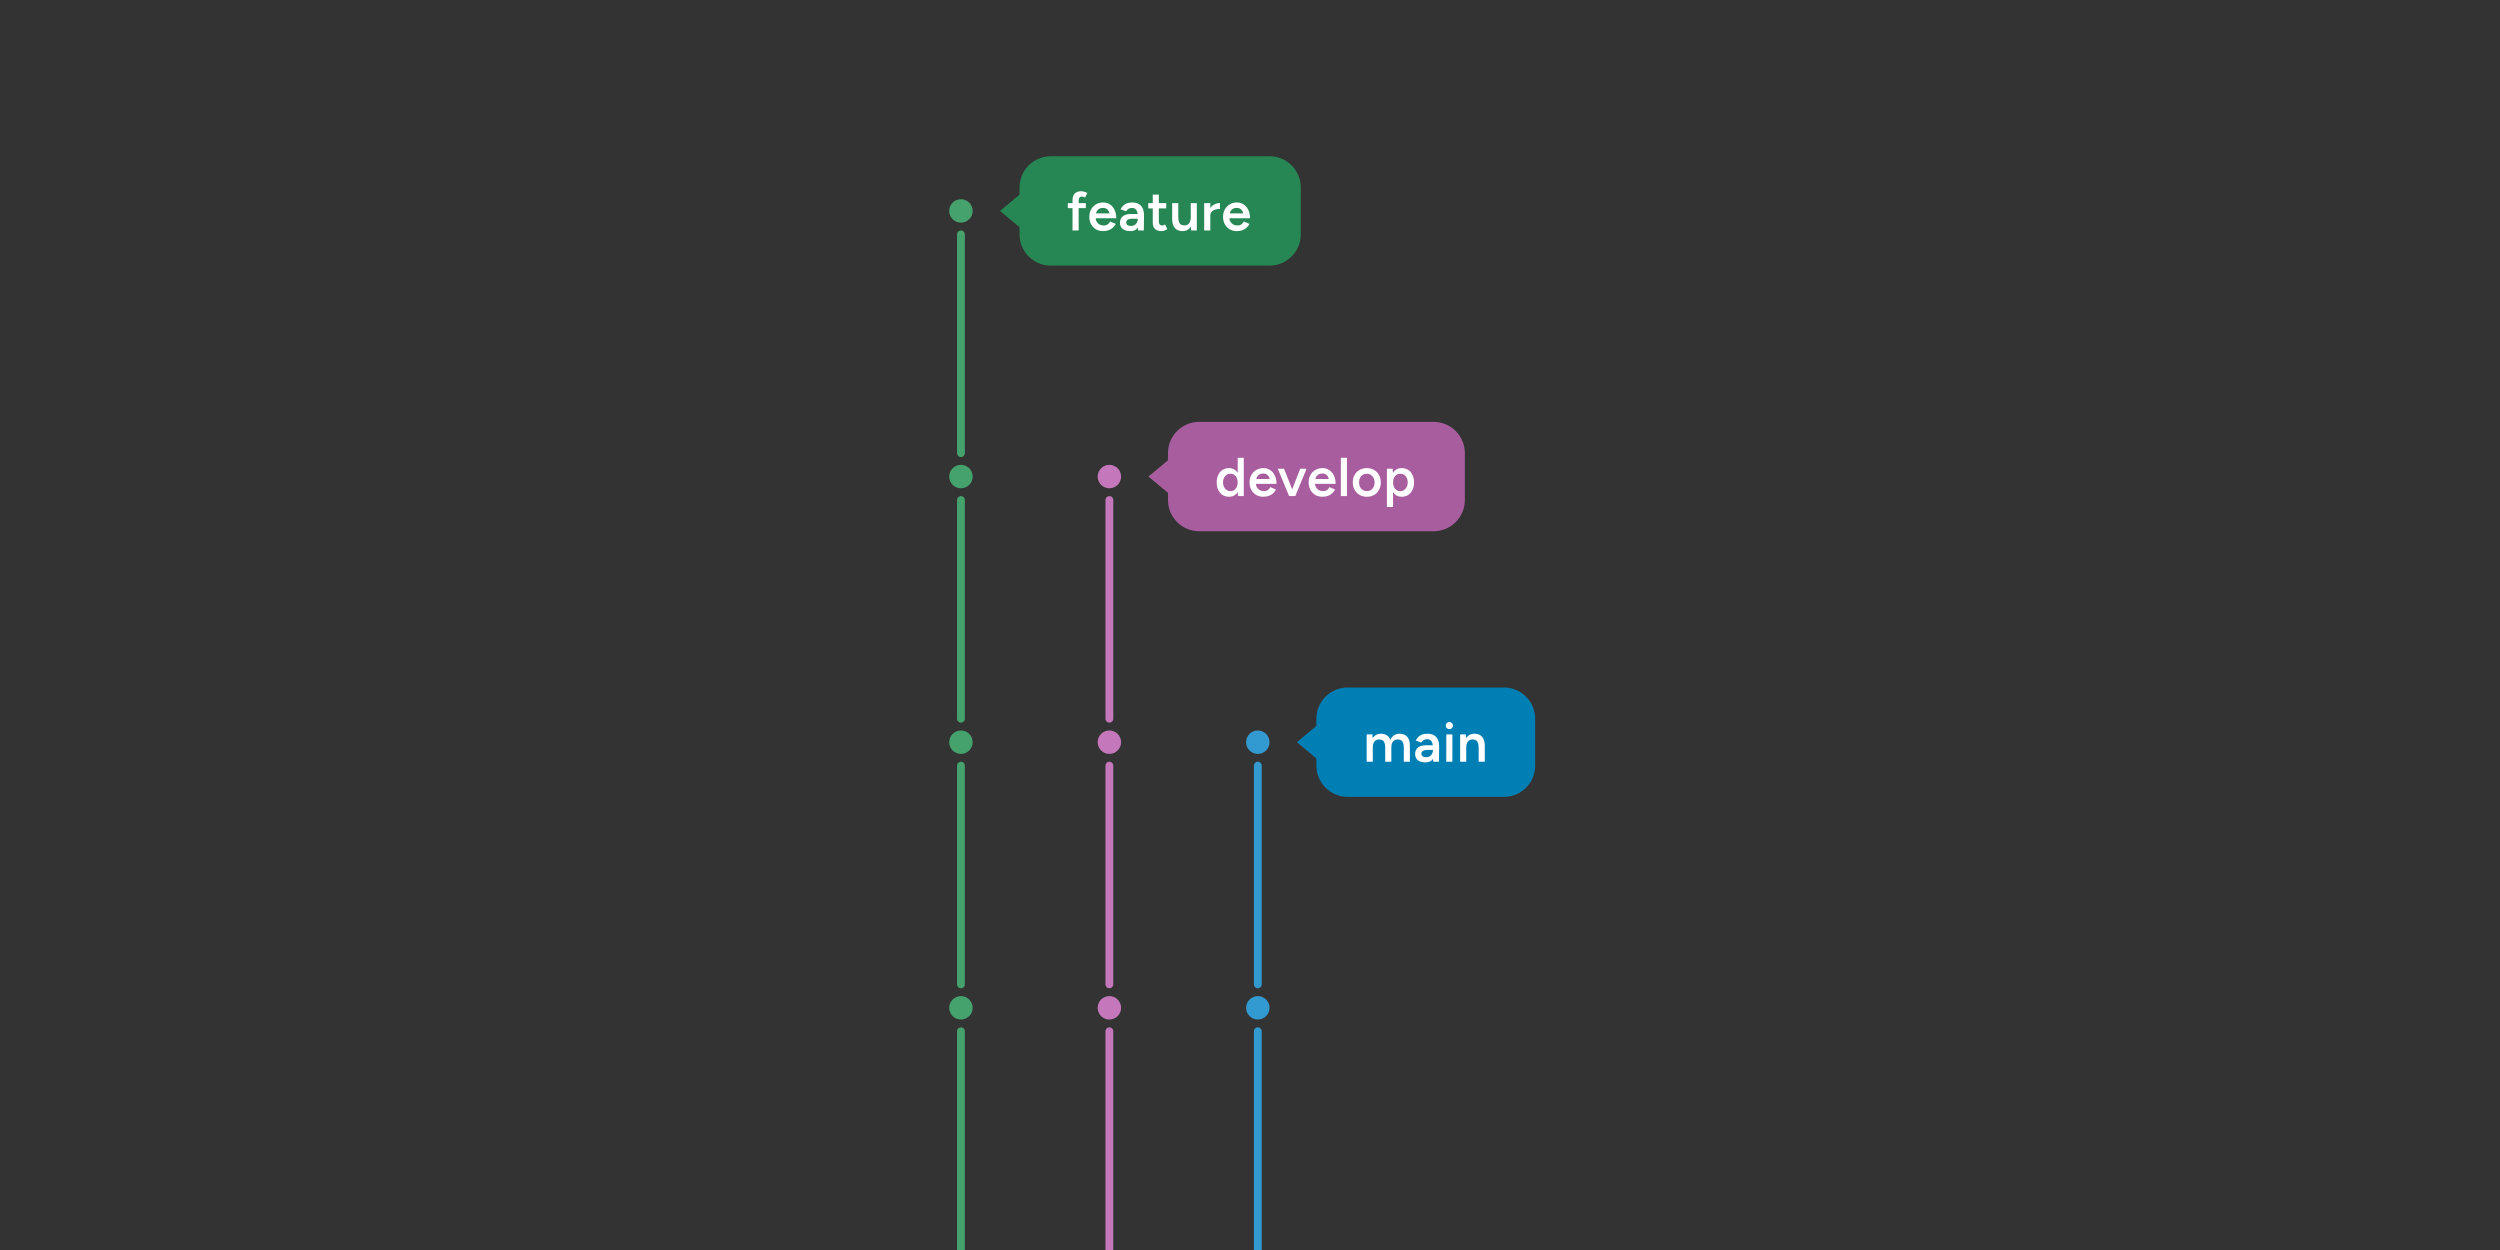 <svg width="640" height="320" viewBox="0 0 640 320" fill="none" xmlns="http://www.w3.org/2000/svg">
<rect x="0" y="0" width="640" height="320" fill="#333333" stroke="none"/>
<g clip-path="url(#clip0_12038_102049)">
<path d="M337 184C337 179.582 340.582 176 345 176H385C389.418 176 393 179.582 393 184V196C393 200.418 389.418 204 385 204H345C340.582 204 337 200.418 337 196V184Z" fill="#007FB4"/>
<path d="M349.868 195V188H351.338L351.436 189.288V195H349.868ZM354.614 195V191.416L356.182 190.996V195H354.614ZM359.374 195V191.416L360.928 190.996V195H359.374ZM354.614 191.416C354.614 190.856 354.549 190.427 354.418 190.128C354.297 189.82 354.119 189.605 353.886 189.484C353.662 189.363 353.396 189.302 353.088 189.302C352.565 189.293 352.159 189.465 351.87 189.82C351.581 190.175 351.436 190.683 351.436 191.346H350.848C350.848 190.609 350.955 189.979 351.17 189.456C351.385 188.924 351.693 188.523 352.094 188.252C352.495 187.972 352.971 187.832 353.522 187.832C354.371 187.832 355.025 188.093 355.482 188.616C355.949 189.129 356.182 189.923 356.182 190.996L354.614 191.416ZM359.374 191.416C359.374 190.856 359.309 190.427 359.178 190.128C359.047 189.82 358.865 189.605 358.632 189.484C358.408 189.363 358.147 189.302 357.848 189.302C357.316 189.293 356.905 189.465 356.616 189.82C356.327 190.175 356.182 190.683 356.182 191.346H355.594C355.594 190.609 355.701 189.979 355.916 189.456C356.131 188.924 356.439 188.523 356.84 188.252C357.241 187.972 357.717 187.832 358.268 187.832C359.117 187.832 359.775 188.093 360.242 188.616C360.709 189.129 360.937 189.923 360.928 190.996L359.374 191.416ZM366.91 195L366.84 193.684V191.402C366.84 190.926 366.789 190.529 366.686 190.212C366.583 189.895 366.42 189.652 366.196 189.484C365.981 189.316 365.697 189.232 365.342 189.232C365.015 189.232 364.726 189.302 364.474 189.442C364.222 189.582 364.012 189.797 363.844 190.086L362.416 189.582C362.575 189.274 362.78 188.985 363.032 188.714C363.284 188.443 363.601 188.229 363.984 188.07C364.376 187.911 364.838 187.832 365.37 187.832C366.051 187.832 366.616 187.958 367.064 188.21C367.521 188.462 367.862 188.835 368.086 189.33C368.31 189.825 368.422 190.436 368.422 191.164L368.38 195H366.91ZM364.922 195.168C364.082 195.168 363.429 194.981 362.962 194.608C362.505 194.235 362.276 193.707 362.276 193.026C362.276 192.298 362.519 191.743 363.004 191.36C363.499 190.977 364.185 190.786 365.062 190.786H366.938V191.99H365.566C364.941 191.99 364.502 192.079 364.25 192.256C363.998 192.424 363.872 192.667 363.872 192.984C363.872 193.255 363.979 193.469 364.194 193.628C364.418 193.777 364.726 193.852 365.118 193.852C365.463 193.852 365.762 193.773 366.014 193.614C366.275 193.446 366.476 193.231 366.616 192.97C366.765 192.699 366.84 192.41 366.84 192.102H367.414C367.414 193.054 367.209 193.805 366.798 194.356C366.397 194.897 365.771 195.168 364.922 195.168ZM370.248 195L370.262 188H371.816L371.802 195H370.248ZM371.032 186.67C370.78 186.67 370.561 186.581 370.374 186.404C370.197 186.217 370.108 185.998 370.108 185.746C370.108 185.494 370.197 185.279 370.374 185.102C370.561 184.925 370.78 184.836 371.032 184.836C371.284 184.836 371.499 184.925 371.676 185.102C371.863 185.279 371.956 185.494 371.956 185.746C371.956 185.998 371.863 186.217 371.676 186.404C371.499 186.581 371.284 186.67 371.032 186.67ZM373.79 195V188H375.26L375.358 189.288V195H373.79ZM378.536 195V191.416L380.104 190.996V195H378.536ZM378.536 191.416C378.536 190.856 378.471 190.427 378.34 190.128C378.219 189.82 378.041 189.605 377.808 189.484C377.584 189.363 377.318 189.302 377.01 189.302C376.487 189.293 376.081 189.465 375.792 189.82C375.503 190.175 375.358 190.683 375.358 191.346H374.77C374.77 190.609 374.877 189.979 375.092 189.456C375.307 188.924 375.615 188.523 376.016 188.252C376.417 187.972 376.893 187.832 377.444 187.832C378.293 187.832 378.947 188.093 379.404 188.616C379.871 189.129 380.104 189.923 380.104 190.996L378.536 191.416Z" fill="white"/>
<path d="M332 190L338 185L338 195L332 190Z" fill="#007FB4"/>
<path d="M299 116C299 111.582 302.582 108 307 108H367C371.418 108 375 111.582 375 116V128C375 132.418 371.418 136 367 136H307C302.582 136 299 132.418 299 128V116Z" fill="#A85D9F"/>
<path d="M316.922 127L316.852 125.698V117.2H318.406V127H316.922ZM314.64 127.168C314.005 127.168 313.45 127.019 312.974 126.72C312.507 126.412 312.139 125.983 311.868 125.432C311.607 124.881 311.476 124.237 311.476 123.5C311.476 122.753 311.607 122.109 311.868 121.568C312.139 121.017 312.507 120.593 312.974 120.294C313.45 119.986 314.005 119.832 314.64 119.832C315.228 119.832 315.732 119.986 316.152 120.294C316.581 120.593 316.908 121.017 317.132 121.568C317.356 122.109 317.468 122.753 317.468 123.5C317.468 124.237 317.356 124.881 317.132 125.432C316.908 125.983 316.581 126.412 316.152 126.72C315.732 127.019 315.228 127.168 314.64 127.168ZM315.032 125.74C315.387 125.74 315.699 125.647 315.97 125.46C316.25 125.264 316.465 124.998 316.614 124.662C316.773 124.326 316.852 123.939 316.852 123.5C316.852 123.061 316.773 122.674 316.614 122.338C316.465 122.002 316.25 121.741 315.97 121.554C315.699 121.367 315.382 121.274 315.018 121.274C314.645 121.274 314.313 121.367 314.024 121.554C313.735 121.741 313.506 122.002 313.338 122.338C313.179 122.674 313.095 123.061 313.086 123.5C313.095 123.939 313.179 124.326 313.338 124.662C313.506 124.998 313.735 125.264 314.024 125.46C314.323 125.647 314.659 125.74 315.032 125.74ZM323.401 127.168C322.72 127.168 322.113 127.014 321.581 126.706C321.059 126.389 320.643 125.955 320.335 125.404C320.037 124.853 319.887 124.219 319.887 123.5C319.887 122.781 320.041 122.147 320.349 121.596C320.657 121.045 321.077 120.616 321.609 120.308C322.151 119.991 322.767 119.832 323.457 119.832C324.083 119.832 324.643 119.995 325.137 120.322C325.641 120.639 326.043 121.101 326.341 121.708C326.64 122.315 326.789 123.038 326.789 123.878H325.207C325.207 123.271 325.133 122.772 324.983 122.38C324.843 121.988 324.638 121.699 324.367 121.512C324.106 121.316 323.784 121.218 323.401 121.218C323 121.218 322.655 121.307 322.365 121.484C322.076 121.661 321.857 121.923 321.707 122.268C321.558 122.604 321.483 123.029 321.483 123.542C321.483 123.999 321.572 124.391 321.749 124.718C321.936 125.045 322.183 125.297 322.491 125.474C322.809 125.642 323.159 125.726 323.541 125.726C323.961 125.726 324.307 125.633 324.577 125.446C324.848 125.25 325.058 125.003 325.207 124.704L326.649 125.32C326.453 125.693 326.201 126.02 325.893 126.3C325.595 126.58 325.235 126.795 324.815 126.944C324.405 127.093 323.933 127.168 323.401 127.168ZM320.923 123.878V122.632H325.963V123.878H320.923ZM330.125 127L332.855 120H334.479L331.595 127H330.125ZM330.013 127L327.115 120H328.725L331.469 127H330.013ZM338.529 127.168C337.848 127.168 337.241 127.014 336.709 126.706C336.186 126.389 335.771 125.955 335.463 125.404C335.164 124.853 335.015 124.219 335.015 123.5C335.015 122.781 335.169 122.147 335.477 121.596C335.785 121.045 336.205 120.616 336.737 120.308C337.278 119.991 337.894 119.832 338.585 119.832C339.21 119.832 339.77 119.995 340.265 120.322C340.769 120.639 341.17 121.101 341.469 121.708C341.768 122.315 341.917 123.038 341.917 123.878H340.335C340.335 123.271 340.26 122.772 340.111 122.38C339.971 121.988 339.766 121.699 339.495 121.512C339.234 121.316 338.912 121.218 338.529 121.218C338.128 121.218 337.782 121.307 337.493 121.484C337.204 121.661 336.984 121.923 336.835 122.268C336.686 122.604 336.611 123.029 336.611 123.542C336.611 123.999 336.7 124.391 336.877 124.718C337.064 125.045 337.311 125.297 337.619 125.474C337.936 125.642 338.286 125.726 338.669 125.726C339.089 125.726 339.434 125.633 339.705 125.446C339.976 125.25 340.186 125.003 340.335 124.704L341.777 125.32C341.581 125.693 341.329 126.02 341.021 126.3C340.722 126.58 340.363 126.795 339.943 126.944C339.532 127.093 339.061 127.168 338.529 127.168ZM336.051 123.878V122.632H341.091V123.878H336.051ZM343.258 127V117.2H344.826V127H343.258ZM349.927 127.168C349.227 127.168 348.601 127.014 348.051 126.706C347.509 126.389 347.085 125.955 346.777 125.404C346.469 124.853 346.315 124.219 346.315 123.5C346.315 122.781 346.464 122.147 346.763 121.596C347.071 121.045 347.495 120.616 348.037 120.308C348.578 119.991 349.199 119.832 349.899 119.832C350.599 119.832 351.219 119.991 351.761 120.308C352.302 120.616 352.722 121.045 353.021 121.596C353.329 122.147 353.483 122.781 353.483 123.5C353.483 124.219 353.333 124.853 353.035 125.404C352.736 125.955 352.316 126.389 351.775 126.706C351.233 127.014 350.617 127.168 349.927 127.168ZM349.927 125.726C350.309 125.726 350.65 125.633 350.949 125.446C351.247 125.25 351.481 124.989 351.649 124.662C351.817 124.326 351.901 123.939 351.901 123.5C351.901 123.061 351.812 122.679 351.635 122.352C351.467 122.016 351.233 121.755 350.935 121.568C350.636 121.372 350.291 121.274 349.899 121.274C349.507 121.274 349.161 121.367 348.863 121.554C348.564 121.741 348.331 122.002 348.163 122.338C347.995 122.674 347.911 123.061 347.911 123.5C347.911 123.939 347.995 124.326 348.163 124.662C348.34 124.989 348.578 125.25 348.877 125.446C349.185 125.633 349.535 125.726 349.927 125.726ZM355.051 129.8V120H356.521L356.619 121.288V129.8H355.051ZM358.831 127.168C358.243 127.168 357.735 127.019 357.305 126.72C356.885 126.412 356.563 125.983 356.339 125.432C356.115 124.881 356.003 124.237 356.003 123.5C356.003 122.753 356.115 122.109 356.339 121.568C356.563 121.017 356.885 120.593 357.305 120.294C357.735 119.986 358.243 119.832 358.831 119.832C359.466 119.832 360.017 119.986 360.483 120.294C360.959 120.593 361.328 121.017 361.589 121.568C361.86 122.109 361.995 122.753 361.995 123.5C361.995 124.237 361.86 124.881 361.589 125.432C361.328 125.983 360.959 126.412 360.483 126.72C360.017 127.019 359.466 127.168 358.831 127.168ZM358.439 125.74C358.813 125.74 359.144 125.647 359.433 125.46C359.723 125.264 359.951 124.998 360.119 124.662C360.297 124.326 360.385 123.939 360.385 123.5C360.385 123.061 360.301 122.674 360.133 122.338C359.975 122.002 359.751 121.741 359.461 121.554C359.172 121.367 358.836 121.274 358.453 121.274C358.099 121.274 357.781 121.367 357.501 121.554C357.221 121.741 357.002 122.002 356.843 122.338C356.694 122.674 356.619 123.061 356.619 123.5C356.619 123.939 356.694 124.326 356.843 124.662C357.002 124.998 357.217 125.264 357.487 125.46C357.767 125.647 358.085 125.74 358.439 125.74Z" fill="white"/>
<path d="M294 122L300 117L300 127L294 122Z" fill="#A85D9F"/>
<path d="M261 48C261 43.582 264.582 40 269 40H325C329.418 40 333 43.582 333 48V60C333 64.418 329.418 68 325 68H269C264.582 68 261 64.418 261 60V48Z" fill="#268755"/>
<path d="M274.568 59V51.258C274.568 50.521 274.75 49.956 275.114 49.564C275.487 49.163 276.047 48.962 276.794 48.962C277.037 48.962 277.293 49.004 277.564 49.088C277.844 49.163 278.11 49.265 278.362 49.396L277.788 50.558C277.611 50.474 277.452 50.413 277.312 50.376C277.181 50.339 277.065 50.32 276.962 50.32C276.682 50.32 276.472 50.413 276.332 50.6C276.201 50.777 276.136 51.071 276.136 51.482V59H274.568ZM273.364 53.288V52H277.97V53.288H273.364ZM282.38 59.168C281.699 59.168 281.092 59.014 280.56 58.706C280.037 58.389 279.622 57.955 279.314 57.404C279.015 56.853 278.866 56.219 278.866 55.5C278.866 54.781 279.02 54.147 279.328 53.596C279.636 53.045 280.056 52.616 280.588 52.308C281.129 51.991 281.745 51.832 282.436 51.832C283.061 51.832 283.621 51.995 284.116 52.322C284.62 52.639 285.021 53.101 285.32 53.708C285.619 54.315 285.768 55.038 285.768 55.878H284.186C284.186 55.271 284.111 54.772 283.962 54.38C283.822 53.988 283.617 53.699 283.346 53.512C283.085 53.316 282.763 53.218 282.38 53.218C281.979 53.218 281.633 53.307 281.344 53.484C281.055 53.661 280.835 53.923 280.686 54.268C280.537 54.604 280.462 55.029 280.462 55.542C280.462 55.999 280.551 56.391 280.728 56.718C280.915 57.045 281.162 57.297 281.47 57.474C281.787 57.642 282.137 57.726 282.52 57.726C282.94 57.726 283.285 57.633 283.556 57.446C283.827 57.25 284.037 57.003 284.186 56.704L285.628 57.32C285.432 57.693 285.18 58.02 284.872 58.3C284.573 58.58 284.214 58.795 283.794 58.944C283.383 59.093 282.912 59.168 282.38 59.168ZM279.902 55.878V54.632H284.942V55.878H279.902ZM291.351 59L291.281 57.684V55.402C291.281 54.926 291.23 54.529 291.127 54.212C291.024 53.895 290.861 53.652 290.637 53.484C290.422 53.316 290.138 53.232 289.783 53.232C289.456 53.232 289.167 53.302 288.915 53.442C288.663 53.582 288.453 53.797 288.285 54.086L286.857 53.582C287.016 53.274 287.221 52.985 287.473 52.714C287.725 52.443 288.042 52.229 288.425 52.07C288.817 51.911 289.279 51.832 289.811 51.832C290.492 51.832 291.057 51.958 291.505 52.21C291.962 52.462 292.303 52.835 292.527 53.33C292.751 53.825 292.863 54.436 292.863 55.164L292.821 59H291.351ZM289.363 59.168C288.523 59.168 287.87 58.981 287.403 58.608C286.946 58.235 286.717 57.707 286.717 57.026C286.717 56.298 286.96 55.743 287.445 55.36C287.94 54.977 288.626 54.786 289.503 54.786H291.379V55.99H290.007C289.382 55.99 288.943 56.079 288.691 56.256C288.439 56.424 288.313 56.667 288.313 56.984C288.313 57.255 288.42 57.469 288.635 57.628C288.859 57.777 289.167 57.852 289.559 57.852C289.904 57.852 290.203 57.773 290.455 57.614C290.716 57.446 290.917 57.231 291.057 56.97C291.206 56.699 291.281 56.41 291.281 56.102H291.855C291.855 57.054 291.65 57.805 291.239 58.356C290.838 58.897 290.212 59.168 289.363 59.168ZM297.377 59.168C296.639 59.168 296.075 58.986 295.683 58.622C295.3 58.249 295.109 57.717 295.109 57.026V49.816H296.663V56.732C296.663 57.059 296.737 57.306 296.887 57.474C297.045 57.642 297.274 57.726 297.573 57.726C297.666 57.726 297.769 57.707 297.881 57.67C297.993 57.633 298.119 57.563 298.259 57.46L298.833 58.65C298.59 58.818 298.347 58.944 298.105 59.028C297.862 59.121 297.619 59.168 297.377 59.168ZM293.947 53.344V52H298.553V53.344H293.947ZM304.917 59L304.833 57.712V52H306.387V59H304.917ZM300.073 56.004V52H301.641V55.584L300.073 56.004ZM301.641 55.584C301.641 56.135 301.706 56.564 301.837 56.872C301.967 57.18 302.145 57.395 302.369 57.516C302.602 57.637 302.868 57.698 303.167 57.698C303.699 57.707 304.109 57.535 304.399 57.18C304.688 56.825 304.833 56.317 304.833 55.654H305.421C305.421 56.391 305.309 57.026 305.085 57.558C304.87 58.081 304.562 58.482 304.161 58.762C303.769 59.033 303.297 59.168 302.747 59.168C301.897 59.168 301.239 58.907 300.773 58.384C300.306 57.861 300.073 57.068 300.073 56.004L301.641 55.584ZM309.305 55.276C309.305 54.52 309.45 53.899 309.739 53.414C310.029 52.929 310.402 52.569 310.859 52.336C311.326 52.093 311.811 51.972 312.315 51.972V53.47C311.886 53.47 311.48 53.531 311.097 53.652C310.724 53.764 310.421 53.951 310.187 54.212C309.954 54.473 309.837 54.819 309.837 55.248L309.305 55.276ZM308.269 59V52H309.837V59H308.269ZM316.617 59.168C315.936 59.168 315.329 59.014 314.797 58.706C314.274 58.389 313.859 57.955 313.551 57.404C313.252 56.853 313.103 56.219 313.103 55.5C313.103 54.781 313.257 54.147 313.565 53.596C313.873 53.045 314.293 52.616 314.825 52.308C315.366 51.991 315.982 51.832 316.673 51.832C317.298 51.832 317.858 51.995 318.353 52.322C318.857 52.639 319.258 53.101 319.557 53.708C319.856 54.315 320.005 55.038 320.005 55.878H318.423C318.423 55.271 318.348 54.772 318.199 54.38C318.059 53.988 317.854 53.699 317.583 53.512C317.322 53.316 317 53.218 316.617 53.218C316.216 53.218 315.87 53.307 315.581 53.484C315.292 53.661 315.072 53.923 314.923 54.268C314.774 54.604 314.699 55.029 314.699 55.542C314.699 55.999 314.788 56.391 314.965 56.718C315.152 57.045 315.399 57.297 315.707 57.474C316.024 57.642 316.374 57.726 316.757 57.726C317.177 57.726 317.522 57.633 317.793 57.446C318.064 57.25 318.274 57.003 318.423 56.704L319.865 57.32C319.669 57.693 319.417 58.02 319.109 58.3C318.81 58.58 318.451 58.795 318.031 58.944C317.62 59.093 317.149 59.168 316.617 59.168ZM314.139 55.878V54.632H319.179V55.878H314.139Z" fill="white"/>
<path d="M256 54L262 49L262 59L256 54Z" fill="#268755"/>
<circle cx="284" cy="122" r="3" fill="#C577BB"/>
<path d="M284 128L284 184" stroke="#C577BB" stroke-width="2" stroke-linecap="round" stroke-linejoin="round"/>
<circle cx="284" cy="190" r="3" fill="#C577BB"/>
<path d="M284 196L284 252" stroke="#C577BB" stroke-width="2" stroke-linecap="round" stroke-linejoin="round"/>
<circle cx="284" cy="258" r="3" fill="#C577BB"/>
<path d="M284 264L284 320" stroke="#C577BB" stroke-width="2" stroke-linecap="round" stroke-linejoin="round"/>
<circle cx="246" cy="54" r="3" fill="#45A26D"/>
<path d="M246 60L246 116" stroke="#45A26D" stroke-width="2" stroke-linecap="round" stroke-linejoin="round"/>
<circle cx="246" cy="122" r="3" fill="#45A26D"/>
<path d="M246 128L246 184" stroke="#45A26D" stroke-width="2" stroke-linecap="round" stroke-linejoin="round"/>
<circle cx="246" cy="190" r="3" fill="#45A26D"/>
<path d="M246 196L246 252" stroke="#45A26D" stroke-width="2" stroke-linecap="round" stroke-linejoin="round"/>
<circle cx="246" cy="258" r="3" fill="#45A26D"/>
<path d="M246 264L246 320" stroke="#45A26D" stroke-width="2" stroke-linecap="round" stroke-linejoin="round"/>
<circle cx="322" cy="190" r="3" fill="#3399D1"/>
<path d="M322 196L322 252" stroke="#3399D1" stroke-width="2" stroke-linecap="round" stroke-linejoin="round"/>
<circle cx="322" cy="258" r="3" fill="#3399D1"/>
<path d="M322 264L322 320" stroke="#3399D1" stroke-width="2" stroke-linecap="round" stroke-linejoin="round"/>
</g>
<defs>
<clipPath id="clip0_12038_102049">
<rect width="640" height="320" fill="white"/>
</clipPath>
</defs>
</svg>
